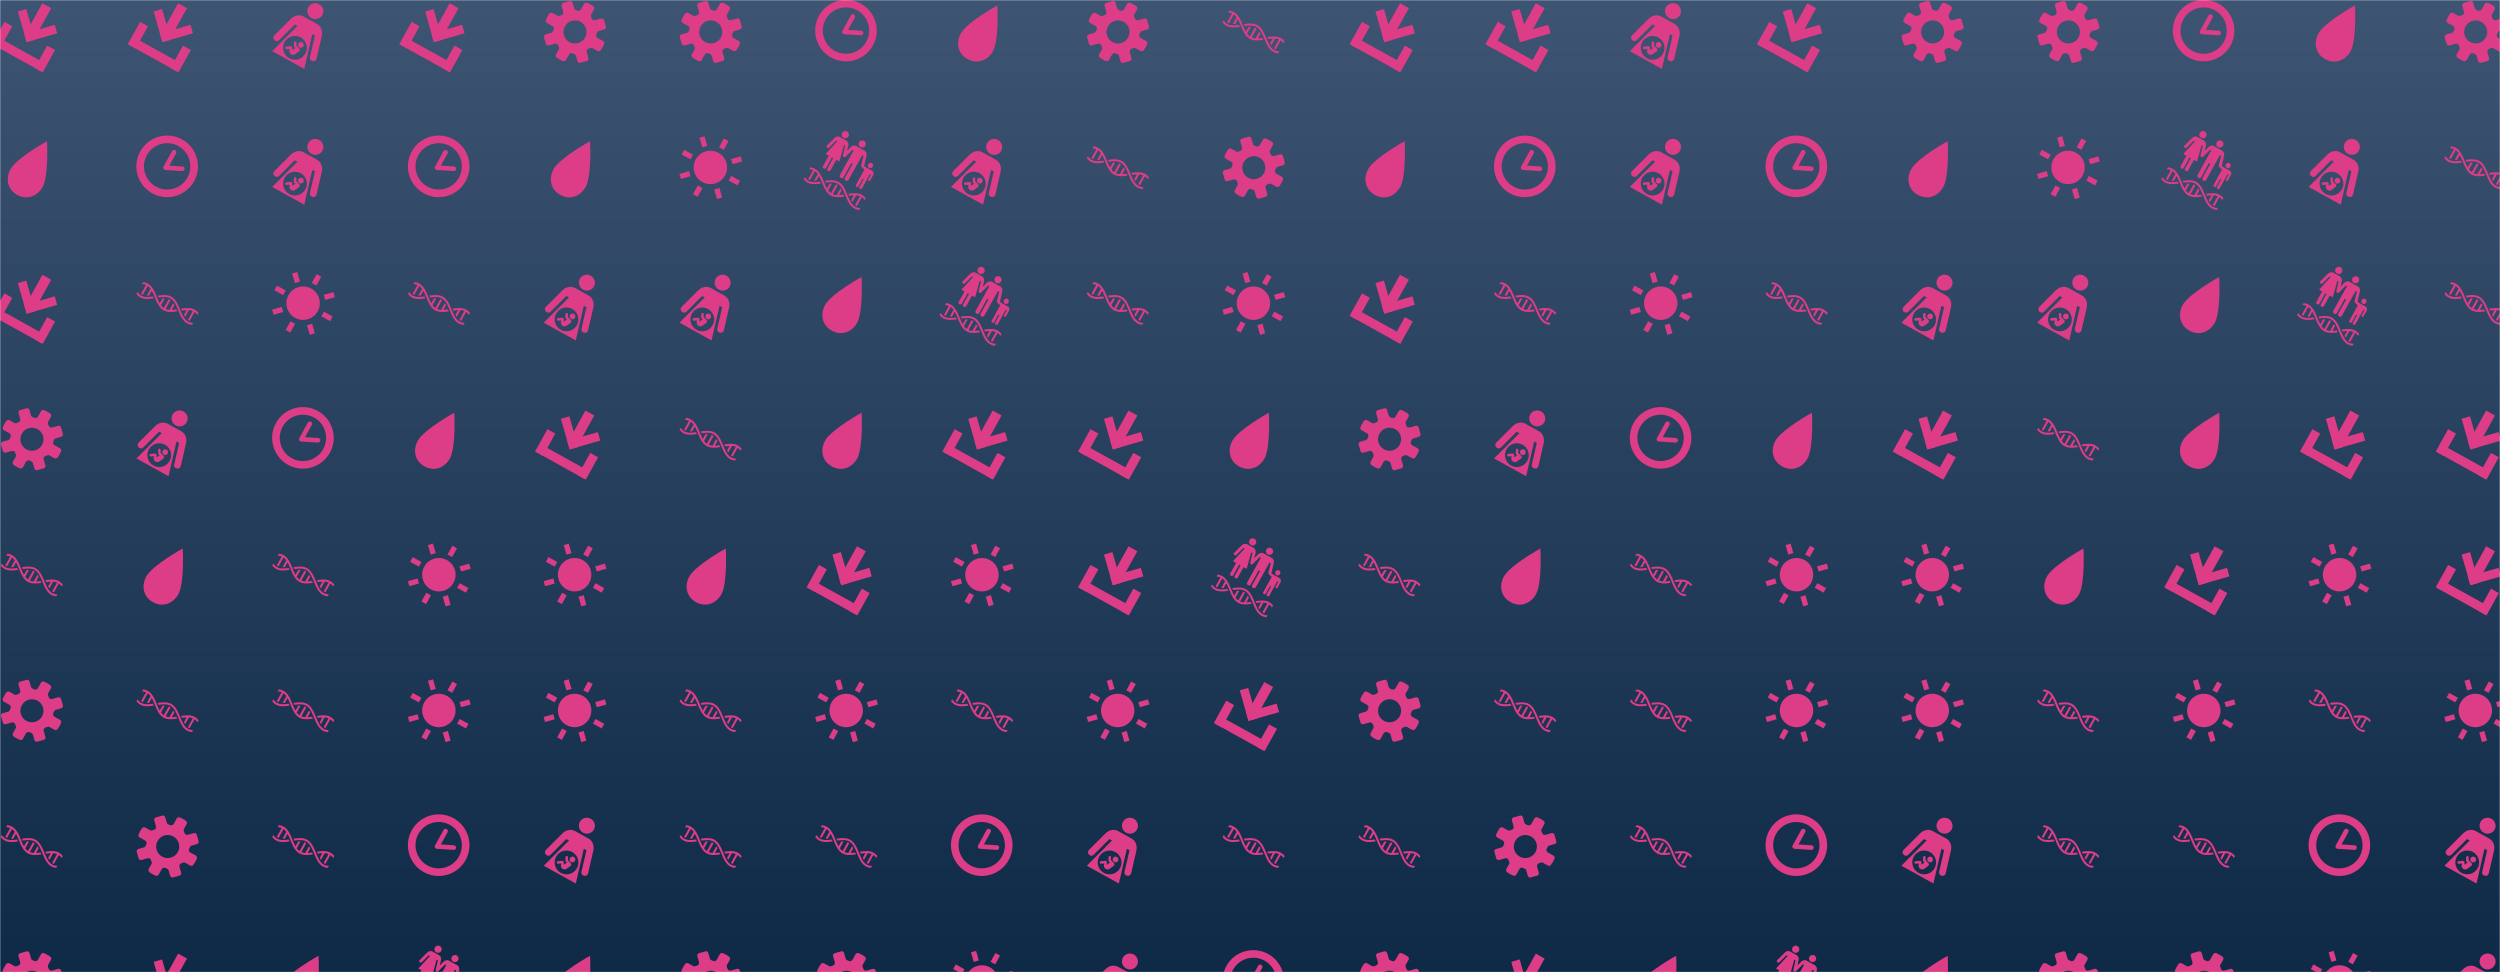 <svg xmlns="http://www.w3.org/2000/svg" version="1.1" xmlns:xlink="http://www.w3.org/1999/xlink" xmlns:svgjs="http://svgjs.com/svgjs" width="1440" height="560" preserveAspectRatio="none" viewBox="0 0 1440 560"><g mask="url(&quot;#SvgjsMask2513&quot;)" fill="none"><rect width="1440" height="560" x="0" y="0" fill="url(#SvgjsLinearGradient2514)"></rect><use xlink:href="#SvgjsG2523" transform="translate(0, 0)" fill="rgba(221, 60, 134, 1)"></use><use xlink:href="#SvgjsG2523" transform="translate(782, 0)" fill="rgba(221, 60, 134, 1)"></use></g><defs><mask id="SvgjsMask2513"><rect width="1440" height="560" fill="#ffffff"></rect></mask><linearGradient x1="50%" y1="100%" x2="50%" y2="0%" gradientUnits="userSpaceOnUse" id="SvgjsLinearGradient2514"><stop stop-color="#0e2a47" offset="0"></stop><stop stop-color="rgba(61, 84, 114, 1)" offset="1"></stop></linearGradient><g id="SvgjsG2515"><path d="M6.05 8.41L13.72 6.21l0.61 2.13-7.67 2.2z"></path><path d="M10.61 0.82l2.22 1.23-3.89 7.02L6.72 7.84z"></path><path d="M6.67 10.55L4.47 2.88l2.12-0.61L8.79 9.94zM-0.51 9.32l12.02 6.66-1.1 1.98L-1.6 11.3z"></path><path d="M1.09 5.48l1.98 1.1-3.1 5.59-1.98-1.1z m10.73 5.94l1.98 1.1-3.1 5.6-1.98-1.1z"></path></g><g id="SvgjsG2516"><path d="M2.6 8.4C4.2 5.51 11.77 1.36 11.77 1.36s0.48 8.62-1.12 11.51c-1.09 1.97-3.63 3.44-6.34 1.94-2.71-1.5-2.8-4.44-1.71-6.41z" fill-rule="evenodd"></path></g><g id="SvgjsG2519"><path d="M4.12 14.41C0.4 12.35-0.95 7.64 1.12 3.92 3.18 0.2 7.88-1.15 11.6 0.91S16.68 7.68 14.61 11.4c-2.06 3.72-6.77 5.07-10.49 3.01z m0.93-1.67c2.8 1.55 6.34 0.54 7.89-2.27 1.55-2.8 0.53-6.34-2.26-7.89-2.8-1.55-6.34-0.53-7.89 2.26-1.56 2.8-0.54 6.34 2.26 7.9z"></path><path d="M7.4 8.57a0.57 0.57 0 0 1-0.46-0.31 0.58 0.58 0 0 1-0.03-0.47L9.07 3.86a0.58 0.58 0 0 1 1.02 0.57l-1.69 3.04 3.28 0.22a0.58 0.58 0 0 1 0.54 0.61c-0.02 0.32-0.3 0.56-0.61 0.54l-4.21-0.27z"></path></g><g id="SvgjsG2518"><path d="M11.37 10.15a46.75 46.75 0 0 1-0.26-0.62c-0.07-0.17-0.14-0.35-0.22-0.51-0.44-1.03-0.93-2.02-1.78-2.6A2.81 2.81 0 0 0 8.9 6.29c-0.08-0.04-0.15-0.07-0.23-0.11-0.94-0.41-2.05-0.31-3.16-0.14l0.05 0.11c0.05 0.13 0.1 0.25 0.15 0.38C6.81 6.36 7.83 6.28 8.65 6.73c0.81 0.45 1.29 1.35 1.73 2.37a35.1 35.1 0 0 1 0.26 0.63c0.07 0.17 0.14 0.33 0.21 0.5C11.32 11.35 11.87 12.43 12.85 12.98c0.38 0.21 0.8 0.32 1.24 0.37l0.27-0.49c-0.45-0.03-0.88-0.12-1.26-0.33-0.82-0.45-1.29-1.36-1.73-2.38z"></path><path d="M11.37 9.29c0.01 0.03 0.03 0.07 0.04 0.11 0.05 0.13 0.11 0.25 0.16 0.38 0.4-0.06 0.79-0.11 1.16-0.13l-0.66 1.2c0.09 0.18 0.19 0.35 0.3 0.51L13.31 9.66c0.35 0.02 0.67 0.09 0.98 0.22l-1.23 2.22c0.06 0.05 0.13 0.09 0.2 0.13 0.08 0.04 0.16 0.08 0.24 0.11L14.73 10.12c0.28 0.2 0.52 0.45 0.73 0.75L15.73 10.38C15.46 10.04 15.15 9.75 14.77 9.54c-0.99-0.55-2.19-0.44-3.4-0.25z m-6.86-2.57c-0.02-0.04-0.03-0.08-0.05-0.12-0.05-0.12-0.1-0.24-0.16-0.36-1.1 0.17-2.12 0.24-2.93-0.21C1 5.82 0.7 5.51 0.44 5.13l-0.27 0.49C0.44 5.97 0.75 6.27 1.13 6.48c0.98 0.54 2.18 0.44 3.38 0.24z"></path><path d="M1.32 5.59c0.07 0.05 0.14 0.1 0.21 0.14 0.08 0.04 0.15 0.08 0.23 0.11L3 3.62c0.27 0.19 0.5 0.43 0.7 0.71-0.01 0.01-0.02 0.02-0.02 0.03l-0.92 1.67a5.82 5.82 0 0 0 0.59-0.02L4.01 4.82c0.28 0.5 0.52 1.07 0.76 1.66C5.3 7.76 5.85 9.1 6.98 9.72c0.98 0.54 2.18 0.44 3.39 0.25l-0.06-0.12c-0.05-0.12-0.1-0.24-0.15-0.36-0.39 0.06-0.77 0.11-1.13 0.12L9.68 8.43A5.82 5.82 0 0 0 9.38 7.92l-0.92 1.66c0 0.01-0.01 0.02-0.01 0.02-0.35-0.02-0.68-0.09-0.98-0.21L8.7 7.17a1.97 1.97 0 0 0-0.22-0.14c-0.07-0.04-0.15-0.07-0.23-0.11l-1.23 2.22c-0.27-0.19-0.5-0.44-0.71-0.71 0.01-0.01 0.02-0.02 0.03-0.03L7.26 6.73a5.63 5.63 0 0 0-0.59 0.02l-0.67 1.19c-0.28-0.5-0.52-1.07-0.76-1.66C4.71 4.99 4.16 3.66 3.03 3.03c-0.38-0.21-0.78-0.33-1.21-0.38l-0.27 0.48c0.35 0.03 0.69 0.1 1 0.24L1.32 5.59z"></path></g><g id="SvgjsG2521"><path d="M2.9 5.9L0.71 4.69 1.35 3.52l2.2 1.22-0.65 1.16zM5.86 2.9L5.17 0.49l1.27-0.36 0.69 2.4-1.27 0.37z m-3.3 5.96l0.36 1.27-2.41 0.69-0.36-1.27 2.41-0.69z m8.67-5.35l-1.16-0.64L11.29 0.67l1.16 0.65-1.22 2.19z m-6.47 8.94l1.16 0.64-1.21 2.2-1.17-0.65 1.22-2.19zM13.46 7.11l-0.39-1.28 2.43-0.68 0.37 1.27-2.41 0.69z m-3.29 5.94l0.67 2.43-1.27 0.37-0.69-2.41 1.29-0.39z m5.15-1.78l-0.64 1.16-2.2-1.22L13.13 10.05l2.19 1.22z"></path><path d="M4.25 5.9a4.18 4.18 0 1 0 7.32 4.06 4.18 4.18 0 1 0-7.32-4.06"></path></g><g id="SvgjsG2517"><path d="M13.63 12.76c0.26 0.14 0.61 0.07 0.79-0.17 0 0 0.25-0.33 0.49-0.76s0.39-0.81 0.39-0.81c0.11-0.28-0.02-0.62-0.28-0.76l-1.33-0.74c-0.26-0.14-0.44-0.46-0.4-0.7s0.3-0.94 0.59-1.02l1.47-0.42c0.28-0.08 0.47-0.39 0.41-0.67l-0.49-1.72c-0.11-0.28-0.43-0.43-0.71-0.36l-1.47 0.42c-0.28 0.08-0.63-0.01-0.76-0.21s-0.45-0.88-0.31-1.14L12.76 2.37c0.14-0.26 0.07-0.61-0.17-0.79 0 0-0.33-0.25-0.76-0.49s-0.81-0.39-0.81-0.39c-0.28-0.11-0.62 0.02-0.76 0.28l-0.74 1.33c-0.14 0.26-0.46 0.43-0.7 0.4s-0.94-0.3-1.02-0.59l-0.42-1.47C7.3 0.37 7 0.18 6.71 0.24l-1.73 0.49c-0.28 0.11-0.43 0.43-0.35 0.71l0.42 1.47c0.08 0.28-0.01 0.63-0.21 0.76s-0.88 0.45-1.14 0.31L2.37 3.24c-0.26-0.14-0.61-0.07-0.79 0.17 0 0-0.25 0.33-0.49 0.76s-0.39 0.81-0.39 0.81c-0.11 0.28 0.02 0.62 0.28 0.76l1.33 0.74c0.26 0.14 0.43 0.46 0.4 0.7-0.04 0.24-0.3 0.94-0.59 1.02l-1.47 0.42C0.37 8.7 0.18 9 0.24 9.29l0.49 1.73c0.11 0.28 0.43 0.43 0.71 0.35l1.47-0.42c0.28-0.08 0.63 0.01 0.76 0.21s0.45 0.88 0.31 1.14l-0.74 1.33c-0.14 0.26-0.07 0.61 0.17 0.79 0 0 0.33 0.25 0.76 0.49s0.81 0.39 0.81 0.39c0.28 0.11 0.62-0.02 0.77-0.28l0.73-1.33c0.14-0.26 0.46-0.44 0.7-0.39 0.24 0.04 0.94 0.3 1.02 0.58l0.42 1.47c0.08 0.28 0.39 0.47 0.67 0.41l1.73-0.49c0.28-0.11 0.43-0.43 0.35-0.71l-0.42-1.46c-0.08-0.28 0.01-0.63 0.21-0.77 0.2-0.14 0.88-0.45 1.14-0.31l1.33 0.74zM6.6 10.53c-1.4-0.77-1.9-2.53-1.13-3.93 0.77-1.4 2.53-1.9 3.93-1.13S11.3 8.01 10.53 9.4 7.99 11.3 6.6 10.53z"></path></g><g id="SvgjsG2520"><path d="M10.01 4.53c-0.97-0.54-1.33-1.76-0.79-2.72C9.75 0.85 10.97 0.5 11.94 1.04c0.97 0.54 1.33 1.76 0.8 2.72-0.53 0.96-1.76 1.31-2.73 0.77zM11.28 14.69l1.29-5.59C13.08 6.86 11.43 6.02 11.43 6.02L7.99 4.11s-1.58-0.96-3.21 0.67L0.72 8.84c-0.38 0.38-0.32 0.86 0.01 1.2 0.33 0.33 0.84 0.36 1.14 0.05l3.96-3.96 0.66 0.36L0.17 12.81 8.2 17.26 10.21 8.55l0.66 0.37-1.26 5.45c-0.1 0.42 0.2 0.84 0.65 0.95 0.46 0.11 0.9-0.1 1.02-0.63z m-2.8-1.26c-0.8 1.44-2.61 1.96-4.04 1.16-1.44-0.8-1.96-2.61-1.17-4.05 0.8-1.44 2.61-1.96 4.05-1.16 1.44 0.8 1.96 2.61 1.16 4.05z"></path><path d="M6.79 11.66a0.71 0.71 0 0 1 0.16-1 0.72 0.72 0 0 1 1 0.17 0.72 0.72 0 0 1-0.16 1 0.71 0.71 0 0 1-1-0.17z m0.1 1.2a361.54 361.54 0 0 1-0.99 0.71c-0.4 0.29-0.96 0.19-1.25-0.21-0.09-0.13-0.14-0.28-0.17-0.43-0.04-0.22 0.11-0.69 0.12-0.68-0.18 0.02-0.63 0.04-0.82 0.06a0.32 0.32 0 0 1-0.35-0.28 0.32 0.32 0 0 1 0.28-0.35 133.4 133.4 0 0 1 1.02-0.1 0.42 0.42 0 0 1 0.47 0.38l-0.03 0.6 0.79-0.54-0.28-0.28a0.31 0.31 0 0 1-0.08-0.22l0.02-0.79a0.31 0.31 0 1 1 0.61 0.02L6.22 11.4c0.14 0.15 0.74 0.75 0.74 0.75 0.03 0.03 0.05 0.07 0.06 0.11a0.46 0.46 0 0 1-0.13 0.59z"></path></g><g id="SvgjsG2522"><path d="M11.5 2.84a0.89 0.89 0 0 0 1.22-0.35A0.89 0.89 0 0 0 12.37 1.28a0.89 0.89 0 0 0-0.87 1.56z m-4.23-2.34c-0.44-0.24-0.6-0.79-0.35-1.22C7.16-1.15 7.7-1.31 8.14-1.07c0.44 0.24 0.6 0.79 0.36 1.23s-0.79 0.59-1.23 0.34z"></path><path d="M13.46 7.15a0.63 0.63 0 1 0 1.1 0.61 0.63 0.63 0 1 0-1.1-0.61"></path><path d="M14.35 8.71L12.87 7.9c-0.01 0-0.47-0.32-0.46-0.32l0.57-2.5C13.21 4.07 12.47 3.7 12.47 3.7L10.47 2.59s-0.71-0.43-1.44 0.3l-0.89 0.89 0.28-1.23c0.23-1.01-0.51-1.38-0.51-1.38l-1.55-0.86s-0.71-0.43-1.44 0.3L3.09 2.44c-0.17 0.17-0.15 0.39 0.01 0.53 0.15 0.15 0.38 0.16 0.51 0.03l1.78-1.78 0.3 0.16-2.92 3.17 0.78 0.44-1.44 2.6a0.44 0.44 0 0 0 0.17 0.6 0.45 0.45 0 0 0 0.61-0.17L4.33 5.42l0.33 0.18-1.44 2.6a0.44 0.44 0 0 0 0.17 0.61 0.45 0.45 0 0 0 0.61-0.18L5.44 6.03l0.77 0.43 1.15-4.15 0.3 0.16-0.56 2.43c-0.01 0.04-0.01 0.08-0.01 0.12 0.01 0.12 0.09 0.23 0.2 0.29 0.11 0.07 0.24 0.07 0.35 0.02a0.33 0.33 0 0 0 0.11-0.08l1.75-1.75 0.27 0.15-3.43 6.19a0.53 0.53 0 0 0 0.21 0.71 0.52 0.52 0 0 0 0.71-0.2l1.95-3.53 0.34 0.19-1.95 3.52a0.52 0.52 0 0 0 0.2 0.71c0.25 0.14 0.57 0.05 0.71-0.2l3.44-6.19 0.29 0.17-0.59 2.43c-0.03 0.12 0.02 0.24 0.11 0.33 0 0 0 0.01 0.01 0.01 0.08 0.07 0.44 0.43 0.7 0.69l-2.12 3.84a0.37 0.37 0 0 0 0.64 0.36l1.06-1.92 0.25 0.14-1.06 1.91c-0.1 0.18-0.03 0.4 0.14 0.5s0.4 0.03 0.51-0.14l1.98-3.59 0.25 0.14-0.67 1.22c-0.07 0.13-0.03 0.3 0.1 0.37 0.13 0.07 0.3 0.02 0.37-0.11L14.69 9.82c0.21-0.39 0.05-0.89-0.34-1.11z m-5.89 6.68a46.75 46.75 0 0 1-0.26-0.61c-0.07-0.17-0.14-0.35-0.21-0.52-0.44-1.03-0.93-2.02-1.79-2.59a2.81 2.81 0 0 0-0.21-0.14c-0.08-0.04-0.15-0.07-0.23-0.1-0.94-0.41-2.05-0.31-3.16-0.14l0.05 0.11c0.05 0.13 0.1 0.25 0.15 0.37 1.1-0.17 2.12-0.25 2.94 0.21 0.81 0.45 1.29 1.35 1.73 2.37a35.1 35.1 0 0 1 0.26 0.63c0.07 0.17 0.14 0.33 0.21 0.5C8.41 16.6 8.96 17.68 9.94 18.22c0.38 0.21 0.8 0.32 1.24 0.37l0.27-0.48c-0.45-0.03-0.88-0.12-1.26-0.33-0.82-0.45-1.29-1.36-1.73-2.39z"></path><path d="M8.46 14.54c0.01 0.03 0.03 0.07 0.04 0.1 0.05 0.13 0.11 0.25 0.16 0.38 0.4-0.06 0.79-0.11 1.16-0.12l-0.66 1.2c0.09 0.18 0.19 0.35 0.3 0.51L10.4 14.91c0.35 0.02 0.67 0.09 0.98 0.22l-1.23 2.21c0.06 0.05 0.13 0.09 0.2 0.14 0.08 0.04 0.16 0.08 0.25 0.11l1.23-2.22c0.28 0.2 0.52 0.45 0.72 0.75l0.27-0.49c-0.27-0.34-0.58-0.63-0.96-0.84-0.99-0.55-2.19-0.44-3.4-0.25z m-6.86-2.57c-0.02-0.04-0.03-0.08-0.05-0.12-0.05-0.12-0.1-0.24-0.15-0.36-1.1 0.17-2.12 0.24-2.94-0.21C-1.91 11.07-2.21 10.76-2.46 10.38l-0.28 0.49C-2.47 11.22-2.16 11.51-1.78 11.72c0.98 0.54 2.18 0.44 3.38 0.25z"></path><path d="M-1.59 10.84c0.07 0.05 0.14 0.1 0.21 0.14 0.08 0.04 0.15 0.08 0.24 0.11L0.09 8.86c0.27 0.19 0.5 0.43 0.71 0.72-0.01 0.01-0.02 0.02-0.03 0.03l-0.92 1.67a5.82 5.82 0 0 0 0.59-0.02L1.1 10.07c0.28 0.5 0.52 1.07 0.76 1.65C2.39 13.01 2.94 14.34 4.08 14.97c0.98 0.54 2.18 0.44 3.38 0.25l-0.06-0.12c-0.05-0.12-0.1-0.24-0.15-0.36-0.39 0.06-0.77 0.11-1.13 0.12l0.65-1.18a5.82 5.82 0 0 0-0.3-0.51l-0.92 1.65c-0.01 0.01-0.01 0.02-0.01 0.03-0.35-0.02-0.68-0.09-0.98-0.21L5.79 12.42a1.97 1.97 0 0 0-0.23-0.15c-0.07-0.04-0.15-0.07-0.22-0.1L4.11 14.39c-0.27-0.19-0.5-0.43-0.71-0.72 0.01-0.01 0.02-0.02 0.03-0.03l0.92-1.66a5.55 5.55 0 0 0-0.59 0.01l-0.67 1.2c-0.28-0.5-0.52-1.07-0.76-1.66-0.53-1.29-1.08-2.62-2.21-3.25-0.38-0.21-0.78-0.33-1.21-0.38l-0.27 0.48c0.35 0.03 0.69 0.1 1 0.24l-1.23 2.22z"></path></g><g id="SvgjsG2523"><use xlink:href="#SvgjsG2515" transform="translate(0, 0) scale(2.3)" fill="rgba(221, 60, 134, 1)"></use><use xlink:href="#SvgjsG2516" transform="translate(0, 78.2) scale(2.3)" fill="rgba(221, 60, 134, 1)"></use><use xlink:href="#SvgjsG2515" transform="translate(0, 156.4) scale(2.3)" fill="rgba(221, 60, 134, 1)"></use><use xlink:href="#SvgjsG2517" transform="translate(0, 234.6) scale(2.3)" fill="rgba(221, 60, 134, 1)"></use><use xlink:href="#SvgjsG2518" transform="translate(0, 312.8) scale(2.3)" fill="rgba(221, 60, 134, 1)"></use><use xlink:href="#SvgjsG2517" transform="translate(0, 391) scale(2.3)" fill="rgba(221, 60, 134, 1)"></use><use xlink:href="#SvgjsG2518" transform="translate(0, 469.2) scale(2.3)" fill="rgba(221, 60, 134, 1)"></use><use xlink:href="#SvgjsG2517" transform="translate(0, 547.4) scale(2.3)" fill="rgba(221, 60, 134, 1)"></use><use xlink:href="#SvgjsG2515" transform="translate(78.2, 0) scale(2.3)" fill="rgba(221, 60, 134, 1)"></use><use xlink:href="#SvgjsG2519" transform="translate(78.2, 78.2) scale(2.3)" fill="rgba(221, 60, 134, 1)"></use><use xlink:href="#SvgjsG2518" transform="translate(78.2, 156.4) scale(2.3)" fill="rgba(221, 60, 134, 1)"></use><use xlink:href="#SvgjsG2520" transform="translate(78.2, 234.6) scale(2.3)" fill="rgba(221, 60, 134, 1)"></use><use xlink:href="#SvgjsG2516" transform="translate(78.2, 312.8) scale(2.3)" fill="rgba(221, 60, 134, 1)"></use><use xlink:href="#SvgjsG2518" transform="translate(78.2, 391) scale(2.3)" fill="rgba(221, 60, 134, 1)"></use><use xlink:href="#SvgjsG2517" transform="translate(78.2, 469.2) scale(2.3)" fill="rgba(221, 60, 134, 1)"></use><use xlink:href="#SvgjsG2515" transform="translate(78.2, 547.4) scale(2.3)" fill="rgba(221, 60, 134, 1)"></use><use xlink:href="#SvgjsG2520" transform="translate(156.4, 0) scale(2.3)" fill="rgba(221, 60, 134, 1)"></use><use xlink:href="#SvgjsG2520" transform="translate(156.4, 78.2) scale(2.3)" fill="rgba(221, 60, 134, 1)"></use><use xlink:href="#SvgjsG2521" transform="translate(156.4, 156.4) scale(2.3)" fill="rgba(221, 60, 134, 1)"></use><use xlink:href="#SvgjsG2519" transform="translate(156.4, 234.6) scale(2.3)" fill="rgba(221, 60, 134, 1)"></use><use xlink:href="#SvgjsG2518" transform="translate(156.4, 312.8) scale(2.3)" fill="rgba(221, 60, 134, 1)"></use><use xlink:href="#SvgjsG2518" transform="translate(156.4, 391) scale(2.3)" fill="rgba(221, 60, 134, 1)"></use><use xlink:href="#SvgjsG2518" transform="translate(156.4, 469.2) scale(2.3)" fill="rgba(221, 60, 134, 1)"></use><use xlink:href="#SvgjsG2516" transform="translate(156.4, 547.4) scale(2.3)" fill="rgba(221, 60, 134, 1)"></use><use xlink:href="#SvgjsG2515" transform="translate(234.6, 0) scale(2.3)" fill="rgba(221, 60, 134, 1)"></use><use xlink:href="#SvgjsG2519" transform="translate(234.6, 78.2) scale(2.3)" fill="rgba(221, 60, 134, 1)"></use><use xlink:href="#SvgjsG2518" transform="translate(234.6, 156.4) scale(2.3)" fill="rgba(221, 60, 134, 1)"></use><use xlink:href="#SvgjsG2516" transform="translate(234.6, 234.6) scale(2.3)" fill="rgba(221, 60, 134, 1)"></use><use xlink:href="#SvgjsG2521" transform="translate(234.6, 312.8) scale(2.3)" fill="rgba(221, 60, 134, 1)"></use><use xlink:href="#SvgjsG2521" transform="translate(234.6, 391) scale(2.3)" fill="rgba(221, 60, 134, 1)"></use><use xlink:href="#SvgjsG2519" transform="translate(234.6, 469.2) scale(2.3)" fill="rgba(221, 60, 134, 1)"></use><use xlink:href="#SvgjsG2522" transform="translate(234.6, 547.4) scale(2.3)" fill="rgba(221, 60, 134, 1)"></use><use xlink:href="#SvgjsG2517" transform="translate(312.8, 0) scale(2.3)" fill="rgba(221, 60, 134, 1)"></use><use xlink:href="#SvgjsG2516" transform="translate(312.8, 78.2) scale(2.3)" fill="rgba(221, 60, 134, 1)"></use><use xlink:href="#SvgjsG2520" transform="translate(312.8, 156.4) scale(2.3)" fill="rgba(221, 60, 134, 1)"></use><use xlink:href="#SvgjsG2515" transform="translate(312.8, 234.6) scale(2.3)" fill="rgba(221, 60, 134, 1)"></use><use xlink:href="#SvgjsG2521" transform="translate(312.8, 312.8) scale(2.3)" fill="rgba(221, 60, 134, 1)"></use><use xlink:href="#SvgjsG2521" transform="translate(312.8, 391) scale(2.3)" fill="rgba(221, 60, 134, 1)"></use><use xlink:href="#SvgjsG2520" transform="translate(312.8, 469.2) scale(2.3)" fill="rgba(221, 60, 134, 1)"></use><use xlink:href="#SvgjsG2516" transform="translate(312.8, 547.4) scale(2.3)" fill="rgba(221, 60, 134, 1)"></use><use xlink:href="#SvgjsG2517" transform="translate(391, 0) scale(2.3)" fill="rgba(221, 60, 134, 1)"></use><use xlink:href="#SvgjsG2521" transform="translate(391, 78.2) scale(2.3)" fill="rgba(221, 60, 134, 1)"></use><use xlink:href="#SvgjsG2520" transform="translate(391, 156.4) scale(2.3)" fill="rgba(221, 60, 134, 1)"></use><use xlink:href="#SvgjsG2518" transform="translate(391, 234.6) scale(2.3)" fill="rgba(221, 60, 134, 1)"></use><use xlink:href="#SvgjsG2516" transform="translate(391, 312.8) scale(2.3)" fill="rgba(221, 60, 134, 1)"></use><use xlink:href="#SvgjsG2518" transform="translate(391, 391) scale(2.3)" fill="rgba(221, 60, 134, 1)"></use><use xlink:href="#SvgjsG2518" transform="translate(391, 469.2) scale(2.3)" fill="rgba(221, 60, 134, 1)"></use><use xlink:href="#SvgjsG2517" transform="translate(391, 547.4) scale(2.3)" fill="rgba(221, 60, 134, 1)"></use><use xlink:href="#SvgjsG2519" transform="translate(469.2, 0) scale(2.3)" fill="rgba(221, 60, 134, 1)"></use><use xlink:href="#SvgjsG2522" transform="translate(469.2, 78.2) scale(2.3)" fill="rgba(221, 60, 134, 1)"></use><use xlink:href="#SvgjsG2516" transform="translate(469.2, 156.4) scale(2.3)" fill="rgba(221, 60, 134, 1)"></use><use xlink:href="#SvgjsG2516" transform="translate(469.2, 234.6) scale(2.3)" fill="rgba(221, 60, 134, 1)"></use><use xlink:href="#SvgjsG2515" transform="translate(469.2, 312.8) scale(2.3)" fill="rgba(221, 60, 134, 1)"></use><use xlink:href="#SvgjsG2521" transform="translate(469.2, 391) scale(2.3)" fill="rgba(221, 60, 134, 1)"></use><use xlink:href="#SvgjsG2518" transform="translate(469.2, 469.2) scale(2.3)" fill="rgba(221, 60, 134, 1)"></use><use xlink:href="#SvgjsG2517" transform="translate(469.2, 547.4) scale(2.3)" fill="rgba(221, 60, 134, 1)"></use><use xlink:href="#SvgjsG2516" transform="translate(547.4, 0) scale(2.3)" fill="rgba(221, 60, 134, 1)"></use><use xlink:href="#SvgjsG2520" transform="translate(547.4, 78.2) scale(2.3)" fill="rgba(221, 60, 134, 1)"></use><use xlink:href="#SvgjsG2522" transform="translate(547.4, 156.4) scale(2.3)" fill="rgba(221, 60, 134, 1)"></use><use xlink:href="#SvgjsG2515" transform="translate(547.4, 234.6) scale(2.3)" fill="rgba(221, 60, 134, 1)"></use><use xlink:href="#SvgjsG2521" transform="translate(547.4, 312.8) scale(2.3)" fill="rgba(221, 60, 134, 1)"></use><use xlink:href="#SvgjsG2518" transform="translate(547.4, 391) scale(2.3)" fill="rgba(221, 60, 134, 1)"></use><use xlink:href="#SvgjsG2519" transform="translate(547.4, 469.2) scale(2.3)" fill="rgba(221, 60, 134, 1)"></use><use xlink:href="#SvgjsG2521" transform="translate(547.4, 547.4) scale(2.3)" fill="rgba(221, 60, 134, 1)"></use><use xlink:href="#SvgjsG2517" transform="translate(625.6, 0) scale(2.3)" fill="rgba(221, 60, 134, 1)"></use><use xlink:href="#SvgjsG2518" transform="translate(625.6, 78.2) scale(2.3)" fill="rgba(221, 60, 134, 1)"></use><use xlink:href="#SvgjsG2518" transform="translate(625.6, 156.4) scale(2.3)" fill="rgba(221, 60, 134, 1)"></use><use xlink:href="#SvgjsG2515" transform="translate(625.6, 234.6) scale(2.3)" fill="rgba(221, 60, 134, 1)"></use><use xlink:href="#SvgjsG2515" transform="translate(625.6, 312.8) scale(2.3)" fill="rgba(221, 60, 134, 1)"></use><use xlink:href="#SvgjsG2521" transform="translate(625.6, 391) scale(2.3)" fill="rgba(221, 60, 134, 1)"></use><use xlink:href="#SvgjsG2520" transform="translate(625.6, 469.2) scale(2.3)" fill="rgba(221, 60, 134, 1)"></use><use xlink:href="#SvgjsG2520" transform="translate(625.6, 547.4) scale(2.3)" fill="rgba(221, 60, 134, 1)"></use><use xlink:href="#SvgjsG2518" transform="translate(703.8, 0) scale(2.3)" fill="rgba(221, 60, 134, 1)"></use><use xlink:href="#SvgjsG2517" transform="translate(703.8, 78.2) scale(2.3)" fill="rgba(221, 60, 134, 1)"></use><use xlink:href="#SvgjsG2521" transform="translate(703.8, 156.4) scale(2.3)" fill="rgba(221, 60, 134, 1)"></use><use xlink:href="#SvgjsG2516" transform="translate(703.8, 234.6) scale(2.3)" fill="rgba(221, 60, 134, 1)"></use><use xlink:href="#SvgjsG2522" transform="translate(703.8, 312.8) scale(2.3)" fill="rgba(221, 60, 134, 1)"></use><use xlink:href="#SvgjsG2515" transform="translate(703.8, 391) scale(2.3)" fill="rgba(221, 60, 134, 1)"></use><use xlink:href="#SvgjsG2518" transform="translate(703.8, 469.2) scale(2.3)" fill="rgba(221, 60, 134, 1)"></use><use xlink:href="#SvgjsG2519" transform="translate(703.8, 547.4) scale(2.3)" fill="rgba(221, 60, 134, 1)"></use></g></defs></svg>